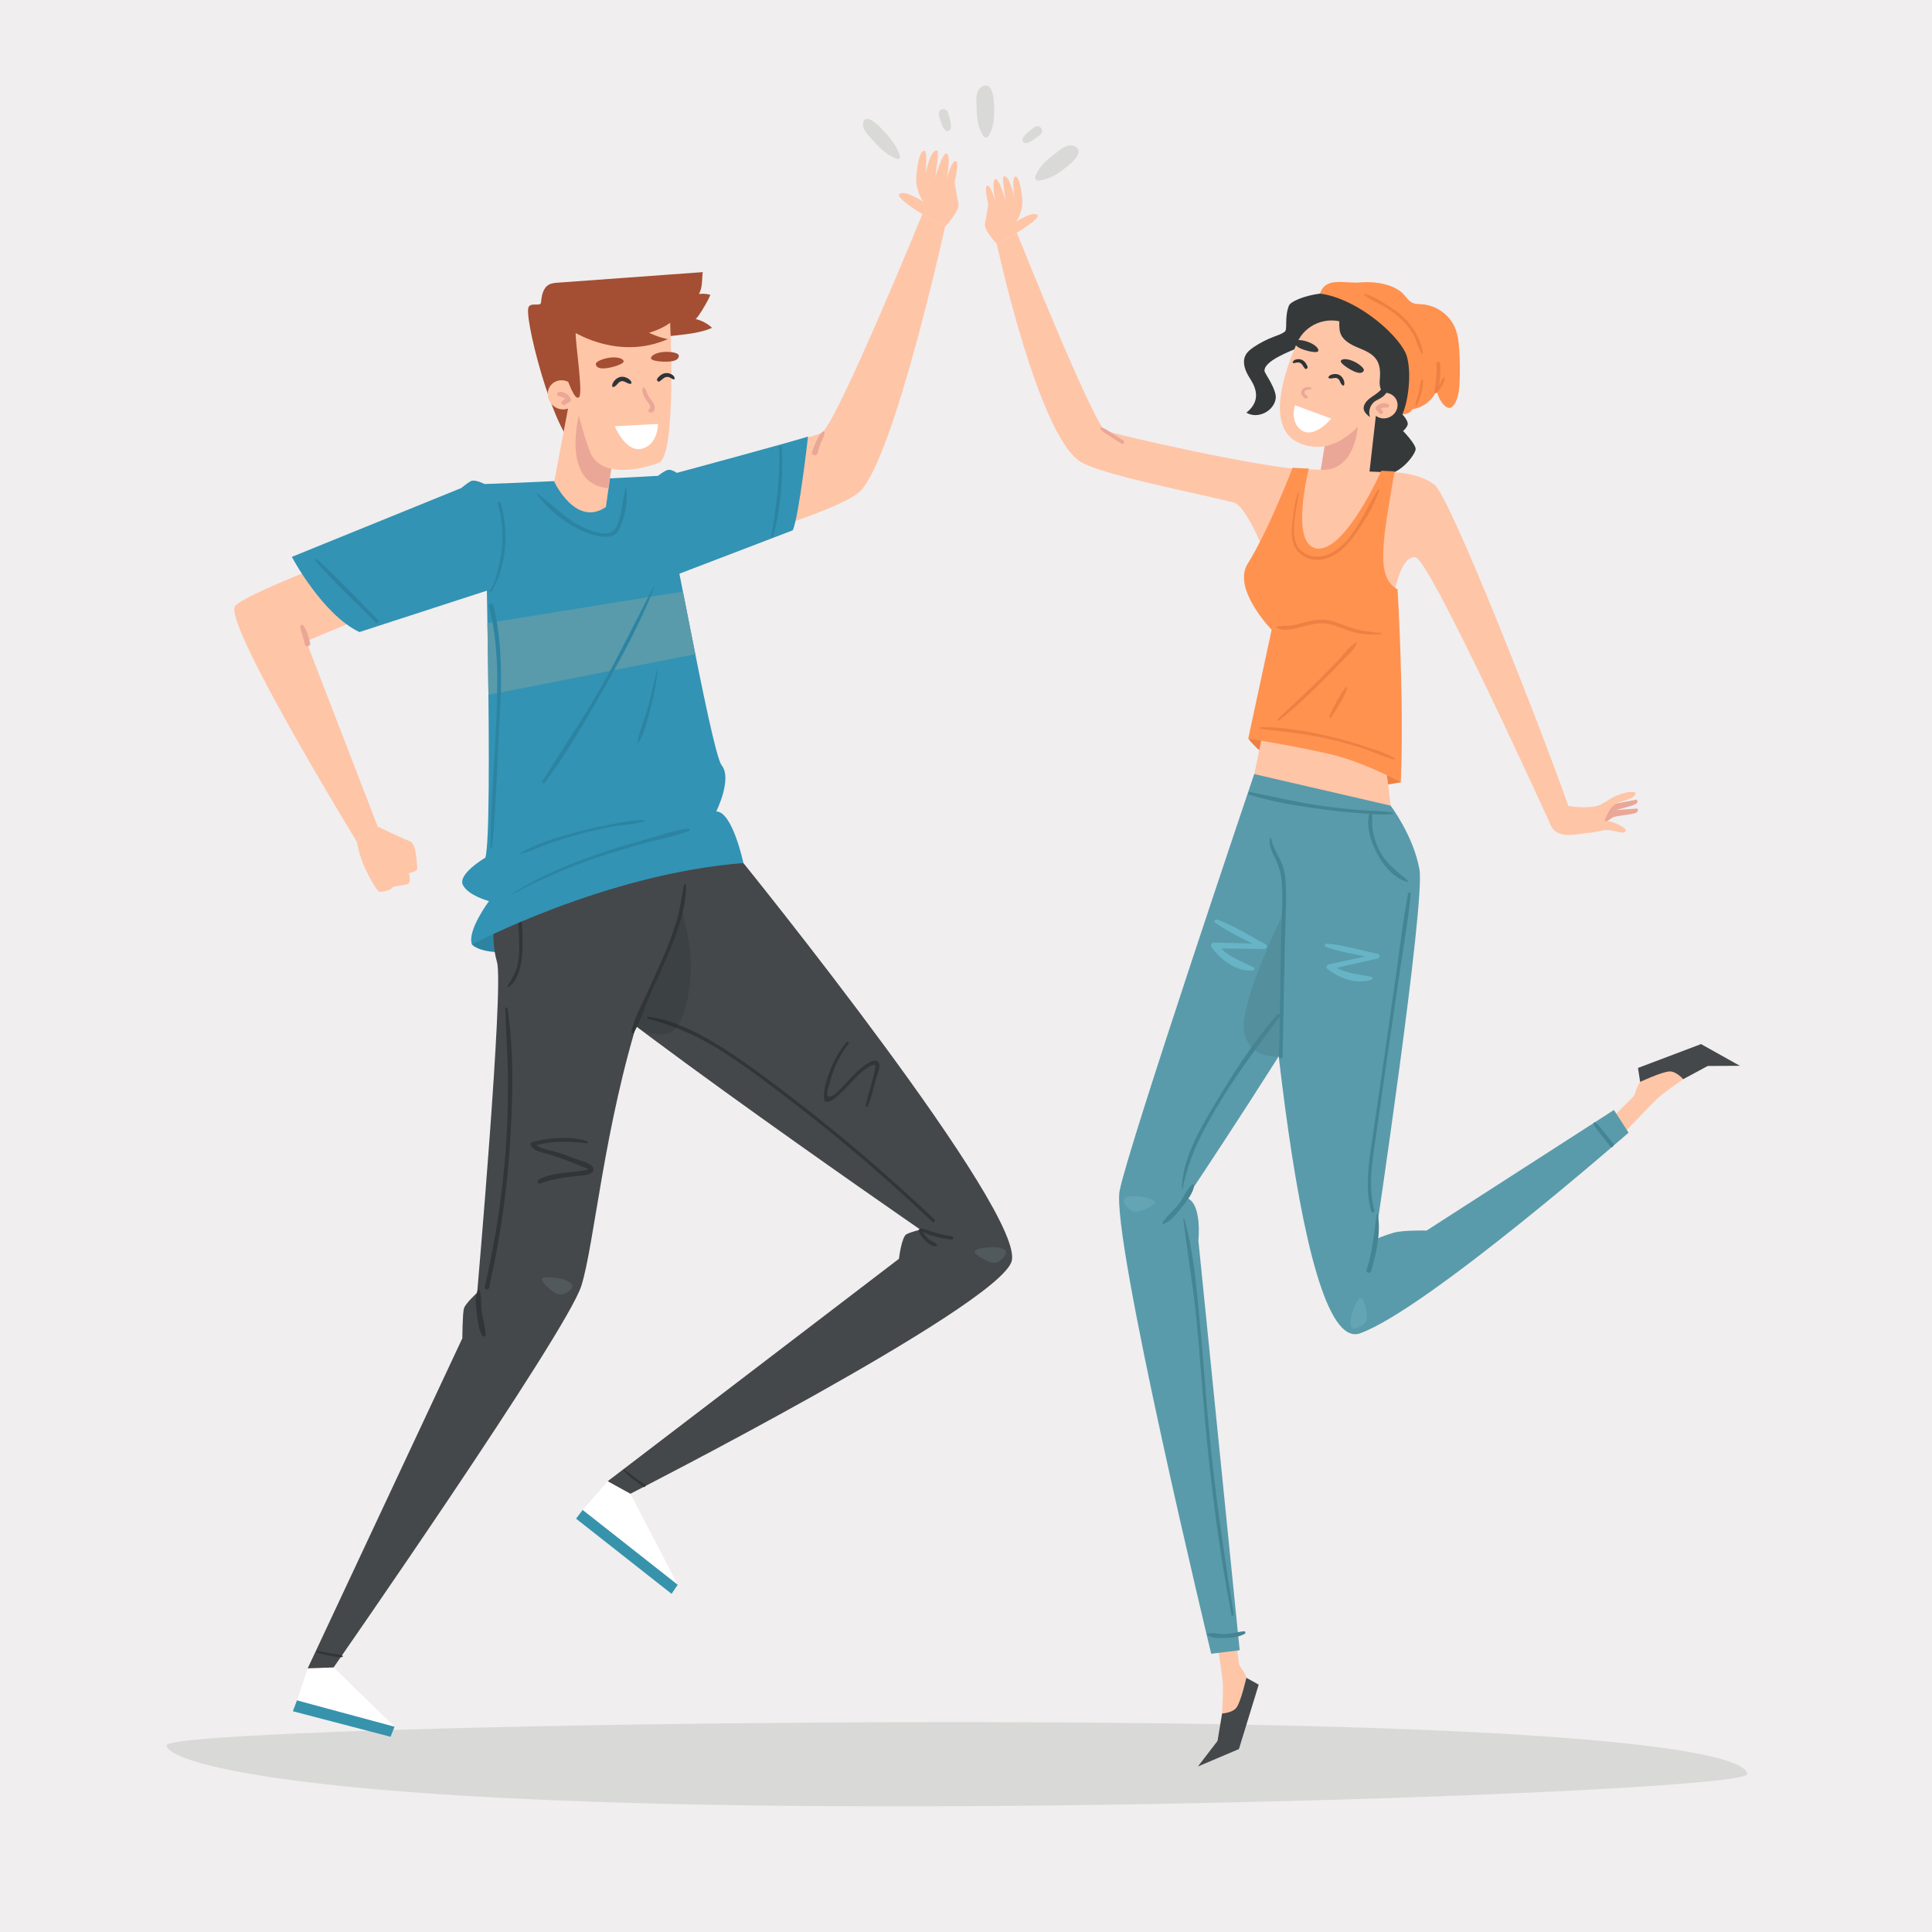 <?xml version="1.0" encoding="utf-8"?>
<!-- Generator: Adobe Illustrator 27.5.0, SVG Export Plug-In . SVG Version: 6.00 Build 0)  -->
<svg version="1.1" xmlns="http://www.w3.org/2000/svg" xmlns:xlink="http://www.w3.org/1999/xlink" x="0px" y="0px"
	 viewBox="0 0 500 500" style="enable-background:new 0 0 500 500;" xml:space="preserve">
<g id="BACKGROUND">
	<rect style="fill:#F0EEEF;" width="500" height="500"/>
</g>
<g id="OBJECTS">
	<path style="fill:#D9D9D7;" d="M452.159,459.136c0-3.857-20.201-10.798-133.154-12.855c-112.953-2.057-275.886,1.549-275.886,5.407
		s27.302,13.32,140.256,15.377C296.328,469.121,452.159,462.993,452.159,459.136z"/>
	<g>
		<path style="fill:#2D84A2;" d="M122.146,244.444c0,0,4.169,5.242,25.013-1.272l-3.553-9.119
			C143.606,234.052,129.229,236.359,122.146,244.444z"/>
		<g>
			<g>
				<polygon style="fill:#FFFFFF;" points="150.791,390.774 175.391,410.142 163.161,386.572 157.294,383.337 				"/>
				<polygon style="fill:#FFB373;" points="185.881,361.635 157.294,383.337 163.161,386.572 190.546,367.466 				"/>
				<polygon style="fill:#3793AC;" points="150.791,390.774 175.391,410.142 173.798,412.477 149.083,393.03 				"/>
			</g>
			<g>
				<path style="fill:#44484B;" d="M232.649,325.775l-75.355,57.562l5.867,3.235c0,0,94.093-47.977,98.584-59.953
					c4.49-11.977-69.356-103.26-69.356-103.26l-44.727-16.152c0,0-10.064,28.405-10.366,34.823
					c-0.302,6.418,100.92,76.22,100.92,76.22s-2.278,0.491-3.589,1.147C233.315,320.051,232.649,325.775,232.649,325.775z"/>
			</g>
			<path style="fill:#313538;" d="M241.868,315.618c-11.396-10.825-23.327-21.076-35.772-30.678
				c-5.998-4.628-12.069-9.244-18.447-13.341c-5.969-3.834-12.695-7.502-19.819-8.473c-0.324-0.044-0.478,0.418-0.14,0.507
				c7.321,1.93,13.871,4.94,20.206,9.086c6.128,4.011,11.98,8.475,17.777,12.945c12.391,9.554,24.271,19.759,35.615,30.534
				C241.671,316.563,242.252,315.983,241.868,315.618z"/>
			<path style="opacity:0.1;fill:#CFF0FF;" d="M260.36,323.951c-0.67-2.038-8.074-1.017-8.137-0.125
				c-0.063,0.891,3.556,2.97,5.036,3.006C258.739,326.867,260.624,324.753,260.36,323.951z"/>
		</g>
		<g>
			<g>
				<polygon style="fill:#FFFFFF;" points="76.856,440.058 102.108,446.879 86.345,431.523 79.649,431.747 				"/>
				<polygon style="fill:#FFB373;" points="95.569,398.472 79.649,431.747 86.345,431.523 102.56,401.094 				"/>
				<polygon style="fill:#3793AC;" points="76.856,440.058 102.108,446.879 101.078,449.476 75.79,442.871 				"/>
			</g>
			<path style="fill:#44484B;" d="M192.389,223.358l-56.868-7.515c0,0-11.071,18.744-6.888,33.181
				c1.788,6.171-5.142,85.535-5.142,85.535s-3.051,2.753-3.424,4.064c-0.374,1.311-0.409,7.711-0.409,7.711l-40.009,85.413
				l6.696-0.224c0,0,60.248-86.572,64.11-98.766c3.37-10.641,5.811-41.243,15.457-71.367
				C165.913,261.391,178.562,246.643,192.389,223.358"/>
			<path style="fill:#313538;" d="M131.328,260.906c-0.046-0.307-0.573-0.23-0.565,0.073c0.158,6.051,0.662,12.082,0.71,18.139
				c0.047,5.917-0.138,11.836-0.55,17.74c-0.851,12.185-2.701,24.275-5.475,36.198c-0.156,0.669,0.929,0.954,1.083,0.283
				c2.723-11.875,4.532-23.941,5.365-36.069C132.717,285.302,133.105,272.813,131.328,260.906z"/>
			<path style="opacity:0.2;fill:#212426;" d="M164.602,265.51c0,0,3.375,2.965,8.172,1.926c4.797-1.038,6.864-14.806,5.741-22.09
				c-1.122-7.284-2.188-10.215-2.188-10.215s-2.217,7.39-4.619,13.679C169.307,255.1,165.49,262.337,164.602,265.51z"/>
		</g>
		<path style="fill:#313538;" d="M177.033,228.968c-0.615,3.241-1.061,6.445-2.01,9.618c-1.047,3.5-2.405,6.896-3.87,10.239
			c-1.343,3.063-2.773,6.087-4.145,9.137c-1.277,2.84-3.01,5.966-3.595,9.033c-0.07,0.369,0.432,0.631,0.635,0.268
			c1.719-3.081,2.772-6.663,4.229-9.893c1.427-3.165,2.895-6.312,4.246-9.51c2.452-5.805,5.121-12.413,4.999-18.825
			C177.517,228.764,177.087,228.683,177.033,228.968z"/>
		<path style="fill:#313538;" d="M246.392,319.969c-1.364-0.228-2.718-0.495-4.051-0.863c-1.32-0.365-2.615-0.957-3.961-1.178
			c-0.13-0.021-0.228,0.044-0.273,0.134c-0.217,0.004-0.426,0.182-0.348,0.447c0.307,1.053,1.034,1.979,1.848,2.697
			c0.648,0.572,1.741,1.503,2.649,1.307c0.186-0.04,0.312-0.307,0.191-0.469c-0.251-0.335-0.549-0.425-0.914-0.619
			c-0.457-0.243-0.888-0.527-1.282-0.863c-0.627-0.537-1.08-1.184-1.519-1.86c2.132,1.266,5.073,1.767,7.423,2.126
			C246.714,320.914,246.96,320.064,246.392,319.969z"/>
		<path style="fill:#313538;" d="M166.894,384.154c-1.905-1.108-3.508-2.598-5.316-3.835c-0.166-0.114-0.323,0.128-0.204,0.264
			c1.442,1.663,3.393,2.904,5.152,4.201C166.898,385.059,167.307,384.395,166.894,384.154z"/>
		<path style="fill:#313538;" d="M88.625,428.494c-0.926-0.428-2-0.408-3.001-0.583c-1.147-0.201-2.281-0.476-3.428-0.671
			c-0.287-0.049-0.402,0.342-0.121,0.44c1.17,0.409,2.392,0.66,3.61,0.883c0.934,0.17,1.955,0.462,2.896,0.272
			C88.731,428.803,88.769,428.56,88.625,428.494z"/>
		<path style="fill:#313538;" d="M134.669,233.436c-0.03-0.548-0.887-0.551-0.856,0c0.211,3.793,0.549,7.606,0.572,11.405
			c0.011,1.89-0.111,3.805-0.633,5.631c-0.518,1.813-1.491,3.116-2.378,4.731c-0.083,0.152,0.094,0.368,0.254,0.255
			c2.427-1.726,3.219-5.336,3.482-8.125C135.54,242.756,134.918,238.013,134.669,233.436z"/>
		<path style="fill:#313538;" d="M149.05,299.958c-1.575-0.62-3.168-1.195-4.775-1.728c-1.242-0.412-4.166-0.862-5.477-1.845
			c4.364-1.204,8.511-1.032,13.018-0.504c0.336,0.039,0.38-0.481,0.077-0.572c-4.565-1.378-9.662-0.883-14.216,0.28
			c-0.35,0.089-0.468,0.483-0.318,0.781c0.876,1.746,3.327,1.904,5.003,2.435c3.056,0.969,6.003,2.159,8.977,3.347
			c0.659,0.263,1.034,0.158,0.64,0.484c-0.37,0.306-1.296,0.303-1.789,0.39c-1.402,0.247-2.825,0.35-4.238,0.52
			c-2.251,0.27-4.574,0.596-6.549,1.775c-0.495,0.296-0.169,1.195,0.408,0.968c2.987-1.174,5.913-1.49,9.077-1.899
			c1.078-0.139,4.381-0.109,4.689-1.564C153.927,301.173,150.044,300.349,149.05,299.958z"/>
		<path style="fill:#313538;" d="M227.401,274.961c-1.047-1.661-4.492,1.369-5.384,2.177c-1.278,1.157-2.393,2.479-3.585,3.721
			c-0.734,0.766-3.465,3.866-4.241,2.732c-0.4-0.584,0.504-3.163,0.707-3.936c0.285-1.086,0.637-2.156,1.056-3.198
			c0.913-2.271,2.168-4.439,3.646-6.387c0.212-0.28-0.267-0.654-0.49-0.378c-1.79,2.21-3.244,4.562-4.253,7.236
			c-0.824,2.182-1.995,5.481-1.505,7.856c0.031,0.149,0.164,0.257,0.301,0.301c1.141,0.369,2.604-1.064,3.417-1.738
			c1.643-1.362,2.991-3.032,4.479-4.551c0.806-0.823,1.648-1.621,2.608-2.264c0.404-0.271,0.821-0.527,1.261-0.737
			c1.624-0.775,1.071,0.447,0.867,1.576c-0.536,2.957-1.657,5.798-2.225,8.754c-0.071,0.367,0.422,0.497,0.555,0.153
			c0.839-2.173,1.393-4.441,1.977-6.694C226.855,278.566,228.059,276.006,227.401,274.961z"/>
		<path style="opacity:0.1;fill:#CFF0FF;" d="M148.16,332.844c-0.209-2.135-7.657-2.755-7.913-1.899
			c-0.256,0.856,2.822,3.675,4.258,4.033C145.941,335.336,148.242,333.685,148.16,332.844z"/>
		<path style="fill:#313538;" d="M124.593,338.837c-0.175-1.659,0.176-3.575-0.616-5.064c-0.039-0.074-0.14-0.063-0.182,0
			c-1.048,1.57-0.594,4.094-0.415,5.896c0.199,2.002,0.404,4.206,1.392,5.977c0.234,0.42,0.943,0.244,0.922-0.25
			C125.598,343.2,124.825,341.04,124.593,338.837z"/>
		<path style="fill:#FFC5A7;" d="M102.94,138.948c0,0-38.556,13.92-42.053,17.854c-3.497,3.934,31.47,61.046,31.47,61.046
			l5.392-3.931L79.244,165.98c0,0,24.477-10.49,32.781-13.112L102.94,138.948z"/>
		<path style="fill:#EAA797;" d="M80.26,166.397c-0.362-1.507-0.785-3.208-1.712-4.479c-0.112-0.153-0.322-0.292-0.523-0.213
			c-0.026,0.01-0.052,0.02-0.078,0.031c-0.011,0.005-0.022,0.01-0.033,0.015c-0.196,0.091-0.248,0.334-0.213,0.523
			c0.278,1.522,0.88,2.977,1.181,4.502C79.058,167.673,80.476,167.299,80.26,166.397z"/>
		<path style="fill:#FFC5A7;" d="M238.718,55.413c0,0-7.531-4.485-5.849-5.326c1.683-0.841,6.236,2.241,6.236,2.241
			c-0.138,0.178-1.845-2.578-1.975-5.355c-0.103-2.2,0.713-7.967,1.975-7.967c1.262,0,0.281,6.498,0.281,6.498
			s1.449-7.346,3.225-6.498c0.475,0.227-0.617,7.088-0.617,7.088s1.926-6.902,3.048-6.34c1.122,0.561-0.047,6.685-0.047,6.685
			s1.169-4.768,2.291-4.768c1.122,0-0.234,5.423-0.234,5.423s0.449,3.198,0.978,5.59c0.421,1.902-3.456,5.989-3.456,5.989
			L238.718,55.413z"/>
		<path style="fill:#FFC5A7;" d="M244.575,58.67c0,0-12.912,58.747-21.774,68.265c-5.9,6.338-53.035,18.794-53.035,18.794
			s-6.406-9.53,2.608-22.139c0,0,36.589-9.952,40.195-11.523c3.606-1.571,26.15-56.655,26.15-56.655L244.575,58.67z"/>
		<path style="fill:#EAA797;" d="M212.955,111.695c-0.795,0.544-1.196,1.438-1.603,2.287c-0.461,0.962-0.859,1.956-1.217,2.96
			c-0.316,0.884,1.17,1.312,1.416,0.39c0.261-0.976,0.573-1.928,0.955-2.864c0.34-0.831,0.82-1.618,0.878-2.528
			C213.397,111.732,213.129,111.576,212.955,111.695z"/>
		<path style="fill:#3293B4;" d="M125.4,125.265c0,0,2.325,89.658,0.217,96.687c0,0-7.23,4.249-5.824,7.06
			c1.406,2.811,6.761,4.186,6.761,4.186s-5.77,7.732-4.408,11.246c0,0,34.397-18.275,70.243-21.086c0,0-2.811-13.354-7.029-13.354
			c0,0,4.217-8.434,1.406-11.949c-2.811-3.514-14.367-70.691-16.475-74.908C170.291,123.146,143.436,124.65,125.4,125.265z"/>
		<polygon style="fill:#599BAB;" points="126.152,161.262 176.734,153.083 179.941,169.299 126.405,179.827 		"/>
		<path style="fill:#A44E33;" d="M152.506,87.269c7.909,0.733,16.772,0.274,24.652-0.723c2.431-0.307,4.885-0.706,7.123-1.706
			c-1.227-1.138-2.76-1.944-4.393-2.309c0.25,0.545,3.242-4.39,3.955-6.226c-0.959-0.279-1.977-0.356-2.967-0.223
			c0.987-1.659,0.747-3.739,0.997-5.653c-12.493,0.908-24.985,1.816-37.478,2.724c-0.822,0.06-1.675,0.129-2.388,0.542
			c-1.5,0.868-1.824,2.855-1.988,4.581c-0.12,1.255-3.033-0.34-3.324,1.576c-0.707,4.642,8.062,37.042,13.305,35.667
			C154.691,114.288,153.718,96.432,152.506,87.269z"/>
		<g>
			<g>
				<path style="fill:#FFC5A7;" d="M160.201,107.077l-3.394,24.136c-7.823,5.349-13.371-6.563-13.371-6.563l4.789-25.392
					L160.201,107.077z"/>
				<path style="fill:#EAA797;" d="M149.794,107.546c0,0-4.643,17.882,7.698,18.798l1.75-12.968L149.794,107.546z"/>
				<g>
					<g>
						<g>
							<path style="fill:#FFC5A7;" d="M149.299,102.012c0.213,2.079-1.3,3.843-3.38,3.938c-2.079,0.096-3.938-1.513-4.151-3.592
								c-0.213-2.079,1.3-3.843,3.38-3.938C147.227,98.325,149.086,99.933,149.299,102.012z"/>
						</g>
					</g>
				</g>
				<path style="fill:#FFC5A7;" d="M173.364,81.986c0,0,1.914,35.99-2.898,37.787c-5.677,2.12-15.308,3.7-17.815-2.945
					c-4.605-12.203-7.501-32.897-7.501-32.897L173.364,81.986z"/>
				<path style="fill:#A44E33;" d="M168.481,92.748c0.073,0.721,3.142,0.991,4.925,0.805c1.782-0.186,2.337-0.834,2.264-1.556
					c-0.073-0.721-2.311-1.078-4.093-0.892C169.794,91.291,168.408,92.027,168.481,92.748z"/>
				<path style="fill:#A44E33;" d="M161.392,93.504c0.073,0.721-2.878,1.619-4.661,1.805c-1.783,0.186-2.456-0.335-2.529-1.056
					c-0.073-0.721,2.047-1.533,3.83-1.719C159.815,92.349,161.319,92.783,161.392,93.504z"/>
				<path style="fill:#FFFFFF;" d="M170.291,109.72l-11.19,0.592c0,0,2.832,6.909,7.041,5.815
					C170.351,115.032,170.291,109.72,170.291,109.72z"/>
			</g>
		</g>
		<path style="fill:#A44E33;" d="M149.689,102.889c1.454-0.032-0.814-13.932-0.706-16.741c2.437,1.591,13.922,1.446,18.402,0.161
			c6.861-1.967,8.852-5.197,9.152-7.224c-29.595-2.526-33.999,2.511-33.661,5.065C143.184,86.467,147.737,103.914,149.689,102.889z"
			/>
		<path style="fill:#A44E33;" d="M148.984,86.148c0,0,11.389,7.125,23.869,1.597c0,0-4.286-0.51-9.409-4.4L148.984,86.148z"/>
		<path style="fill:#2F3336;" d="M162.347,97.848c-0.728-0.38-1.549-0.47-2.306-0.126c-0.644,0.293-1.244,0.899-1.501,1.564
			c-0.051,0.131-0.258,0.841,0.05,0.863c0.85,0.061,1.277-1.192,2.049-1.448c1.036-0.343,1.791,0.858,2.691,0.591
			c0.038-0.011,0.074-0.048,0.081-0.088C163.506,98.6,162.834,98.102,162.347,97.848z"/>
		<path style="fill:#2F3336;" d="M172.874,96.573c-1.159-0.161-2.059,0.491-2.746,1.368c-0.325,0.415,0.14,1.055,0.622,0.733
			c0.62-0.413,1.122-1.112,1.928-1.127c0.709-0.013,1.071,0.5,1.683,0.653c0.092,0.023,0.217-0.043,0.228-0.144
			C174.68,97.211,173.581,96.671,172.874,96.573z"/>
		<path style="fill:#EAA797;" d="M169.163,104.429c-0.504-0.839-1.154-1.443-1.558-2.364c-0.293-0.668-0.423-1.458-1.105-1.821
			c-0.031-0.017-0.071-0.003-0.088,0.027c-0.47,0.875,0.151,2.038,0.55,2.845c0.348,0.704,1.918,2.092,1.064,2.75
			c-0.395,0.304-0.213,0.902,0.293,0.914C169.608,106.81,169.665,105.264,169.163,104.429z"/>
		<path style="fill:#EAA797;" d="M147.666,103.124c-0.339-0.671-0.906-1.204-1.604-1.491c-0.581-0.239-1.477-0.469-1.863,0.179
			c-0.073,0.122-0.068,0.318,0.02,0.432c0.321,0.417,0.801,0.336,1.254,0.513c0.293,0.114,0.538,0.296,0.745,0.516
			c-0.277,0.172-0.544,0.356-0.784,0.581c-0.512,0.481,0.201,1.201,0.756,0.892c0.436-0.243,0.841-0.525,1.289-0.75
			C147.806,103.831,147.805,103.399,147.666,103.124z"/>
		<path style="fill:#2D84A2;" d="M162.053,126.362c-0.017-0.093-0.159-0.086-0.181,0c-0.743,2.884-0.823,5.851-1.804,8.709
			c-0.758,2.209-1.976,3.225-4.272,2.907c-1.45-0.201-2.854-0.636-4.203-1.197c-5.016-2.086-8.355-6.083-12.667-9.152
			c-0.06-0.043-0.144,0.042-0.102,0.102c3.533,5.016,9.818,9.68,15.863,10.963c2.419,0.514,4.662,0.435,5.749-2.075
			C161.679,133.749,162.635,129.48,162.053,126.362z"/>
		<path style="fill:#3293B4;" d="M170.291,123.146c0,0,1.652-1.33,2.562-1.539c0.91-0.209,2.331,0.77,2.331,0.77
			s29.882-8.072,33.928-9.395c0,0-2.282,20.327-3.934,24.26l-33.71,12.894C171.468,150.136,161.956,134.62,170.291,123.146z"/>
		<path style="fill:#3293B4;" d="M125.4,125.265c0,0-2.557-1.354-3.65-0.698c-1.093,0.656-2.356,1.728-2.356,1.728l-43.865,17.824
			c0,0,7.867,14.868,17.483,19.458l34.311-11.146C127.323,152.43,135.278,141.37,125.4,125.265z"/>
		<path style="fill:#2D84A2;" d="M178.234,214.438c-3.898,0.405-7.909,1.902-11.677,2.962c-4.077,1.147-8.143,2.355-12.143,3.753
			c-7.738,2.703-15.377,5.865-22.228,10.417c-0.035,0.023-0.002,0.074,0.035,0.055c7.302-3.95,14.885-7.278,22.777-9.862
			c3.791-1.241,7.609-2.389,11.453-3.456c3.883-1.078,8.178-1.725,11.879-3.311C178.602,214.878,178.579,214.402,178.234,214.438z"
			/>
		<path style="fill:#2D84A2;" d="M166.645,212.29c-2.538-0.191-5.254,0.465-7.755,0.907c-2.921,0.516-5.819,1.156-8.685,1.919
			c-5.167,1.376-11.059,2.896-15.615,5.776c-0.088,0.056-0.023,0.19,0.076,0.163c2.717-0.752,5.305-2.013,7.969-2.94
			c2.557-0.89,5.149-1.684,7.765-2.38c2.617-0.696,5.261-1.29,7.924-1.78c2.741-0.504,5.702-0.574,8.375-1.35
			C166.887,212.551,166.816,212.302,166.645,212.29z"/>
		<path style="fill:#2D84A2;" d="M169.032,152.102c-4.517,8.511-8.647,17.204-13.405,25.592
			c-4.766,8.402-10.201,16.322-15.28,24.521c-0.212,0.342,0.332,0.742,0.58,0.415c5.711-7.562,10.548-15.989,15.222-24.218
			c4.805-8.459,9.535-17.131,13.089-26.199C169.29,152.076,169.104,151.965,169.032,152.102z"/>
		<path style="fill:#2D84A2;" d="M170.094,173.187c-0.824,3.175-1.442,6.396-2.317,9.561c-0.862,3.118-2.27,6.232-2.835,9.409
			c-0.03,0.167,0.187,0.251,0.276,0.105c1.678-2.746,2.451-6.261,3.24-9.352c0.808-3.167,1.519-6.446,1.719-9.714
			C170.18,173.147,170.106,173.143,170.094,173.187z"/>
		<path style="fill:#2D84A2;" d="M129.614,130.177c-0.13-0.478-0.872-0.275-0.743,0.205c1.004,3.718,1.374,7.557,1.032,11.396
			c-0.175,1.957-0.538,3.887-1.067,5.778c-0.382,1.367-0.996,4.868-2.506,5.422c-0.037,0.014-0.032,0.068,0.009,0.07
			c0.266,0.012,0.532,0.023,0.798,0.035c0.067,0.003,0.135-0.039,0.168-0.097C131.175,146.186,131.632,137.621,129.614,130.177z"/>
		<path style="fill:#2D84A2;" d="M97.86,160.476c-5.209-5.24-10.246-10.79-15.77-15.699c-0.297-0.264-0.695,0.136-0.435,0.435
			c4.859,5.569,10.362,10.657,15.555,15.914C97.627,161.547,98.278,160.896,97.86,160.476z"/>
		<path style="fill:#2D84A2;" d="M202.358,115.718c-0.015-0.44-0.702-0.442-0.686,0c0.271,7.857-0.789,15.369-2.049,23.095
			c-0.043,0.262,0.328,0.378,0.406,0.112C202.198,131.516,202.622,123.389,202.358,115.718z"/>
		<path style="fill:#FFC5A7;" d="M97.748,213.915c0,0,6.658,3.228,8.37,3.828c1.712,0.601,1.783,6.236,1.854,7.021
			c0.071,0.785-2.14,1.213-2.14,1.213s0.499,1.854,0,2.568s-4.066,0.571-4.351,1.213c-0.285,0.642-2.354,1.022-3.21,1.046
			c-0.856,0.024-3.771-5.87-4.427-7.566c-1.036-2.677-1.488-5.39-1.488-5.39L97.748,213.915z"/>
	</g>
	<g>
		<path style="fill:#EE8043;" d="M323.048,191.135c0,0,11.914,16.731,39.491,11.327C362.54,202.462,348.496,183.986,323.048,191.135
			z"/>
		<path style="fill:#35393A;" d="M362.927,107.245c0,0,1.768,1.775,1.329,2.803c-0.438,1.027-1.156,1.47-1.156,1.47
			s3.34,3.439,3.269,4.746c-0.071,1.307-4.449,7.68-10.118,6.678c-5.669-1.002-8.29-6.615-8.382-12.049
			C347.777,105.46,356.232,100.959,362.927,107.245z"/>
		<path style="fill:#35393A;" d="M341.636,75.981c-4.372,0.571-7.676,2.126-8.059,3.1c-1.224,3.106-0.281,6.144-1.09,6.761
			c-0.809,0.617-1.804,0.926-2.757,1.283c-1.807,0.675-3.537,1.557-5.146,2.623c-0.911,0.604-1.817,1.306-2.288,2.293
			c-0.854,1.791-0.034,3.924,1.016,5.608c1.05,1.684,3.725,5.584-0.74,9.151c2.876,1.751,7.116-0.347,7.585-3.682
			c0.315-2.243-2.845-6.537-2.901-7.041c-0.285-2.584,6.338-5.107,9.525-6.383c3.187-1.276,5.567-3.554,8.96-4.075
			c1.456-0.223,2.949-0.435,4.391-0.133c2.526,0.53,4.602,2.763,4.945,5.321c-0.208-0.073,0.425-0.067,0.645-0.065
			c0.869,0.006,1.741-0.497,2.57-0.236c0.671,0.211,1.109,0.89,1.233,1.582c0.125,0.692-0.008,1.401-0.152,2.09
			c-0.877,4.192-2.174,8.295-3.866,12.229c-0.054,0.126-0.145,0.274-0.282,0.258c-0.136-0.017-0.058-0.298,0.035-0.198
			c1.922,2.064,5.351,2.387,7.669,0.78c2.318-1.606,3.567-4.348,4.369-7.052c0.519-1.751,0.898-3.555,0.937-5.381
			c0.13-6.194-3.834-12.02-9.163-15.179C353.741,76.474,347.779,75.178,341.636,75.981z"/>
		<g>
			<g>
				<path style="fill:#FFC5A7;" d="M344.448,105.28l-3.462,21.499c5.269,6.628,13.145-2.083,13.145-2.083l2.601-22.937
					L344.448,105.28z"/>
				<path style="fill:#EAA797;" d="M351.412,110.443c0,0-0.691,11.691-9.588,11.136l1.783-10.669L351.412,110.443z"/>
				<g>
					<g>
						<g>
							<path style="fill:#FFC5A7;" d="M355.089,103.828c-0.73,1.719,0.097,3.623,1.848,4.252c1.75,0.629,3.761-0.254,4.49-1.973
								c0.73-1.719-0.097-3.623-1.848-4.252C357.829,101.226,355.819,102.109,355.089,103.828z"/>
						</g>
					</g>
				</g>
				<path style="fill:#FFC5A7;" d="M348.119,83.593c-4.87-1.878-10.383,0.386-12.464,5.172c-3.929,9.035-7.996,22.598,1.009,26.064
					c16.232,6.248,26.731-25.343,26.731-25.343L348.119,83.593z"/>
				<path style="fill:#EAA797;" d="M339.262,100.28c-0.901-0.27-2.23-0.022-2.497,1.035c-0.188,0.744,0.723,2.101,1.58,1.728
					c0.078-0.034,0.125-0.118,0.114-0.202c-0.064-0.535-0.764-0.671-0.856-1.191c-0.146-0.826,1.102-0.768,1.595-0.876
					C339.421,100.725,339.531,100.36,339.262,100.28z"/>
				<path style="fill:#35393A;" d="M346.734,80.808c-0.115,1.131-0.158,2.268-0.129,3.404c0.017,0.658,0.059,1.323,0.267,1.948
					c0.628,1.887,2.577,2.964,4.41,3.736c1.833,0.772,3.841,1.517,4.943,3.172c0.842,1.264,1.004,2.866,0.916,4.383
					c-0.047,0.802-0.156,1.612-0.031,2.406c0.125,0.794,0.533,1.596,1.254,1.952c2.657-1.487,4.294-4.252,5.332-7.114
					c0.744-2.051,1.319-4.289,0.757-6.398c-0.508-1.905-1.89-3.461-3.424-4.699c-1.236-0.998-2.606-1.843-4.095-2.395
					C353.603,79.968,350.27,80.478,346.734,80.808z"/>
				<path style="fill:#35393A;" d="M341.154,90.866c-0.252,0.596-2.944,0.019-4.417-0.61c-1.473-0.628-1.775-1.328-1.523-1.924
					c0.252-0.596,2.257-0.312,3.729,0.317C340.417,89.276,341.407,90.269,341.154,90.866z"/>
				<path style="fill:#35393A;" d="M347.007,93.379c-0.252,0.596,2.03,2.141,3.503,2.769c1.473,0.628,2.184,0.361,2.437-0.235
					c0.252-0.596-1.344-1.848-2.816-2.476C348.657,92.809,347.259,92.783,347.007,93.379z"/>
				<path style="fill:#FFFFFF;" d="M335.138,104.878l9.397,3.453c0,0-4.238,5.152-7.543,3.109
					C333.687,109.397,335.138,104.878,335.138,104.878z"/>
			</g>
		</g>
		<path style="fill:#2F3336;" d="M345.047,96.836c0.721-0.132,1.447,0.007,2.002,0.5c0.473,0.42,0.825,1.095,0.87,1.73
			c0.009,0.125-0.002,0.786-0.27,0.724c-0.742-0.172-0.776-1.354-1.368-1.776c-0.794-0.566-1.755,0.261-2.453-0.205
			c-0.03-0.02-0.051-0.061-0.046-0.097C343.859,97.172,344.565,96.924,345.047,96.836z"/>
		<path style="fill:#2F3336;" d="M336.396,92.974c1.032,0.168,1.628,0.961,1.983,1.892c0.168,0.44-0.397,0.864-0.724,0.462
			c-0.421-0.516-0.665-1.245-1.349-1.47c-0.602-0.198-1.046,0.145-1.608,0.114c-0.084-0.005-0.174-0.094-0.157-0.183
			C334.686,93.043,335.767,92.871,336.396,92.974z"/>
		<path style="fill:#EAA797;" d="M356.19,105.207c0.466-0.484,1.091-0.789,1.762-0.85c0.559-0.051,1.385-0.011,1.544,0.644
			c0.03,0.123-0.026,0.289-0.131,0.363c-0.384,0.271-0.772,0.076-1.206,0.107c-0.28,0.02-0.537,0.111-0.772,0.244
			c0.191,0.219,0.371,0.448,0.516,0.703c0.31,0.546-0.488,0.972-0.881,0.562c-0.308-0.322-0.58-0.67-0.903-0.98
			C355.884,105.775,355.999,105.406,356.19,105.207z"/>
		<path style="fill:#FF924F;" d="M371.788,101.126c0.743,2.977,2.918,5.591,4.265,3.924c1.347-1.667,1.588-3.947,1.685-6.088
			c0.125-2.76,0.101-5.526-0.072-8.283c-0.125-1.999-0.337-4.03-1.121-5.873c-1.431-3.365-4.84-5.798-8.488-6.057
			c-0.843-0.06-1.724-0.02-2.493-0.371c-0.922-0.422-1.508-1.322-2.181-2.08c-2.527-2.846-7.71-3.542-11.501-3.206
			c-3.791,0.336-8.869-1.574-10.247,2.89c10.292,1.413,21.193,11.587,22.488,16.336c1.209,4.43,0.358,11.478-1.197,14.929
			c0,0,1.88,0.066,2.616-1.368C365.543,105.877,369.764,105.533,371.788,101.126z"/>
		<path style="fill:#35393A;" d="M358.706,101.775c-0.429,0.633-1.067,1.099-1.743,1.456c-0.353,0.186-0.72,0.348-1.053,0.568
			c-1.313,0.869-1.898,2.693-1.335,4.163c-0.78-0.594-1.633-1.321-1.665-2.301c-0.011-0.328,0.076-0.654,0.212-0.953
			c0.53-1.168,1.715-1.867,2.774-2.591c1.059-0.724,2.136-1.695,2.225-2.975c0.017-0.245,1.007,0.627,1.066,0.924
			C359.299,100.628,359.013,101.322,358.706,101.775z"/>
		<path style="fill:#EE8043;" d="M368.269,91.382c-0.589-3.571-2.468-6.877-5.094-9.335c-1.271-1.19-2.693-2.207-4.176-3.115
			c-1.733-1.061-3.689-2.344-5.682-2.813c-0.202-0.048-0.296,0.191-0.146,0.316c1.487,1.24,3.445,1.946,5.103,2.949
			c1.627,0.984,3.186,2.086,4.556,3.411c1.264,1.223,2.363,2.612,3.15,4.191c0.746,1.496,1.029,3.18,2.011,4.545
			C368.094,91.673,368.293,91.525,368.269,91.382z"/>
		<path style="fill:#EE8043;" d="M368.255,98.344c-0.011-0.21-0.301-0.275-0.374-0.062c-0.365,1.067-0.482,2.237-0.742,3.336
			c-0.263,1.112-0.658,2.197-0.892,3.313c-0.039,0.185,0.224,0.347,0.327,0.151C367.552,103.231,368.364,100.453,368.255,98.344z"/>
		<path style="fill:#EE8043;" d="M373.782,97.722c-0.025-0.09-0.135-0.129-0.207-0.064c-0.493,0.451-0.619,1.157-0.912,1.74
			c-0.09,0.179-0.196,0.349-0.295,0.523c0.412-1.872,0.465-3.859,0.364-5.736c-0.034-0.626-1.022-0.656-0.978-0.03
			c0.175,2.492-0.177,4.801-0.547,7.256c-0.049,0.324,0.32,0.431,0.551,0.296c0.035-0.01,0.07-0.027,0.1-0.059
			c0.58-0.609,1.073-1.263,1.45-2.017C373.603,99.042,373.965,98.387,373.782,97.722z"/>
		<path style="fill:#FFC5A7;" d="M358.809,122.221c0,0,7.435-0.476,12.393,3.182c4.13,3.046,28.626,65.732,34.667,83.148
			l-4.382,5.307c0,0-31.331-68.891-35.116-69.608c-3.831-0.726-5.537,9.223-5.537,9.223S342.794,150.867,358.809,122.221z"/>
		<g>
			<path style="fill:#FFC5A7;" d="M316.277,443.445c0,0,0.378-6.066,0.141-8.494c-0.237-2.428-2.191-14.864-2.191-14.864
				l4.991-0.701c0,0,1.299,10.175,1.411,11.123c0.112,0.948,1.37,1.769,1.926,3.697
				C322.554,434.207,321.584,446.195,316.277,443.445z"/>
			<path style="fill:#44484B;" d="M316.277,443.445c0,0,2.746-0.144,3.753-1.565c1.178-1.663,2.524-7.673,2.524-7.673l3.198,1.777
				l-5.123,16.674l-10.606,4.501l5.07-6.607L316.277,443.445z"/>
		</g>
		<g>
			<path style="fill:#FFC5A7;" d="M435.615,279.294c0,0-5.024,3.42-6.797,5.095c-1.773,1.676-10.401,10.842-10.401,10.842
				l-3.613-3.514c0,0,7.243-7.264,7.923-7.933c0.68-0.669,0.557-2.167,1.741-3.788C424.468,279.997,434.534,273.415,435.615,279.294
				z"/>
			<path style="fill:#44484B;" d="M435.615,279.294c0,0-1.797-2.081-3.537-2.006c-2.036,0.089-7.609,2.709-7.609,2.709l-0.556-3.616
				l16.314-6.172l10.057,5.621l-8.328,0.044L435.615,279.294z"/>
		</g>
		<path style="fill:#FFC5A7;" d="M263.16,60.237c0,0,6.676-3.976,5.185-4.722s-5.528,1.987-5.528,1.987
			c0.122,0.158,1.636-2.286,1.751-4.747c0.091-1.951-0.632-7.063-1.751-7.063c-1.119,0-0.249,5.76-0.249,5.76
			s-1.285-6.512-2.859-5.76c-0.421,0.201,0.547,6.284,0.547,6.284s-1.707-6.118-2.702-5.621c-0.995,0.497,0.041,5.926,0.041,5.926
			s-1.036-4.227-2.031-4.227s0.207,4.807,0.207,4.807s-0.398,2.835-0.867,4.955c-0.373,1.686,3.063,5.309,3.063,5.309L263.16,60.237
			z"/>
		<path style="fill:#FFC5A7;" d="M319.355,130.079c-8.656-2.284-34.596-7.186-39.889-10.691
			c-10.903-7.22-21.497-56.263-21.497-56.263l5.192-2.888c0,0,19.783,49.55,22.879,51.155c2.043,1.059,40.863,9.689,50.587,10.013
			c2.048,0.068,0,0,0,0s-1.492,17.961-8.126,24.534C328.499,145.938,322.902,131.015,319.355,130.079z"/>
		<path style="fill:#EAA797;" d="M290.714,113.986c-0.969-0.656-1.973-1.262-2.962-1.886c-0.859-0.542-1.755-1.271-2.775-1.436
			c-0.152-0.025-0.325,0.131-0.221,0.287c0.551,0.821,1.519,1.317,2.334,1.846c1.043,0.676,2.074,1.376,3.138,2.019
			C290.764,115.138,291.221,114.329,290.714,113.986z"/>
		<path style="fill:#FFC5A7;" d="M330.422,169.398c0,0-4.174,24.062-5.833,30.931c0,0,23.947,8.993,35.305,8.168
			c0,0-2.828-23.801-4.499-37.303L330.422,169.398z"/>
		<path style="fill:#FFC5A7;" d="M336.625,121.404c0,0,15.456,0.506,22.183,0.817c0,0-9.746,29.82-21.452,27.003
			C328.499,147.093,336.625,121.404,336.625,121.404z"/>
		<path style="fill:#FF924F;" d="M362.54,202.462c0,0-9.641-5.324-18.527-7.343c-10.053-2.284-20.965-3.984-20.965-3.984
			l6.05-28.142c0,0-10.249-10.581-6.22-17.055c5.656-9.088,11.628-24.873,11.628-24.873l4.217,0.202c0,0-5.1,20.062,2.224,20.705
			c7.325,0.643,16.545-20.137,16.545-20.137l3.426,0.164c-3.171,18.36-4.932,27.413,0.773,30.526
			C361.693,152.525,363.395,180.037,362.54,202.462z"/>
		<path style="fill:#599BAB;" d="M359.895,208.497c0,0,5.927,7.837,7.459,16.534c1.531,8.697-11.466,95.708-11.466,95.708
			s2.764-1.156,4.858-1.732c2.525-0.694,8.448-0.537,8.448-0.537l48.488-31.208l3.79,5.869c0,0-52.281,45.769-69.488,51.928
			c-17.207,6.159-25.261-112.751-27.393-144.729L359.895,208.497z"/>
		<path style="fill:#599BAB;" d="M324.589,200.33c0,0-32.451,95.933-34.82,107.777c-2.369,11.844,23.687,119.883,23.687,119.883
			l7.373-0.905L310.14,321.04c0,0,1.032-9.618-3.037-11.039c0,0,29.093-43.538,41.435-65.646
			C362.54,219.274,324.589,200.33,324.589,200.33z"/>
		<path style="opacity:0.1;fill:#212426;" d="M331.751,237.132c0,0-10.776,22.044-9.811,29.506c0.965,7.461,9.046,6.859,9.046,6.859
			L331.751,237.132z"/>
		<path style="fill:#458493;" d="M332.724,228.421c-0.103-1.795-0.389-3.586-1.106-5.246c-0.921-2.132-2.295-3.965-2.654-6.313
			c-0.021-0.137-0.245-0.131-0.271,0c-0.281,1.42,0.059,2.616,0.665,3.907c1.148,2.446,2.139,4.508,2.352,7.254
			c0.385,4.951-0.071,10.059-0.164,15.021c-0.122,6.523-0.241,13.046-0.36,19.569c-0.151-0.177-0.436-0.26-0.618-0.053
			c-5.885,6.702-10.901,14.391-15.475,22.026c-4.081,6.81-9.024,14.739-9.241,22.918c-0.004,0.136,0.215,0.171,0.241,0.033
			c1.648-8.586,5.635-15.839,10.169-23.223c4.547-7.405,9.763-14.219,14.914-21.195c-0.063,3.46-0.125,6.919-0.191,10.378
			c-0.012,0.614,0.943,0.614,0.954,0c0.193-10.151,0.402-20.301,0.596-30.452C332.629,238.198,333.002,233.262,332.724,228.421z"/>
		<path style="fill:#458493;" d="M364.305,227.864c-2.788-2.418-5.467-4.232-7.24-7.617c-0.863-1.648-1.481-3.446-1.803-5.279
			c-0.248-1.413-0.048-2.88-0.212-4.279c1.788,0.12,3.582,0.167,5.308-0.031c0.199-0.023,0.291-0.346,0.052-0.386
			c-2.857-0.483-5.846-0.396-8.736-0.639c-3.285-0.276-6.562-0.642-9.825-1.109c-6.196-0.887-12.225-2.324-18.348-3.569
			c-0.458-0.093-0.646,0.563-0.194,0.704c6.046,1.874,12.478,2.925,18.742,3.76c2.91,0.388,5.831,0.701,8.758,0.926
			c1.169,0.09,2.37,0.206,3.577,0.298c-0.962,2.945,0.502,7.277,1.747,9.781c1.562,3.141,4.429,6.836,7.986,7.761
			C364.294,228.232,364.456,227.995,364.305,227.864z"/>
		<g>
			<path style="fill:#EAA797;" d="M414.576,212.681c0.521-1.045,0.97-2.33,1.705-3.333c0.288-0.393,0.595-0.79,1.012-1.043
				c0.401-0.243,0.872-0.335,1.332-0.422c1.644-0.313,3.289-0.625,4.933-0.938c0.266,0.21,0.243,0.722,0.002,0.96
				c-0.748,0.735-5.093,1.472-5.972,2.029C417.177,210.196,415.304,212.023,414.576,212.681z"/>
			<path style="fill:#EAA797;" d="M414.136,213.858c0.645-0.973,1.248-2.194,2.1-3.099c0.334-0.355,0.687-0.711,1.132-0.911
				c0.427-0.192,0.906-0.226,1.374-0.256c1.67-0.109,3.34-0.219,5.011-0.328c0.238,0.241,0.153,0.747-0.115,0.953
				c-0.832,0.638-5.234,0.838-6.175,1.284C417.022,211.709,414.939,213.293,414.136,213.858z"/>
			<path style="fill:#FFC5A7;" d="M401.487,213.858c1.895,3.67,7.699,1.714,9.59,1.685c1.535-0.023,3.007-0.66,4.541-0.716
				c1.221-0.044,2.42,0.282,3.604,0.581c0.556,0.141,1.16,0.085,1.523-0.359c0.485-0.594-3.326-2.777-5.615-2.559
				c1.188-2.394,1.769-4.332,4.442-5.048c2.691-0.721,3.661-1.353,3.739-2.254c-0.903-0.687-4.06,0.214-5.858,1.161
				c-1.798,0.947-1.415,0.949-3.219,1.883c-1.805,0.934-6.388,0.788-8.365,0.318C401.96,208.551,399.71,210.518,401.487,213.858z"/>
		</g>
		<path style="fill:#EE8043;" d="M357.42,163.816c-2.643-0.207-5.257-0.541-7.786-1.37c-2.163-0.709-4.248-1.742-6.532-2.013
			c-1.704-0.202-3.367,0.103-5.016,0.518c-1.083,0.272-2.154,0.607-3.249,0.832c-1.422,0.292-2.76,0.16-4.171,0.286
			c-0.217,0.02-0.348,0.326-0.12,0.445c1.506,0.783,3.293,0.433,4.897,0.08c2.711-0.597,5.329-1.66,8.157-1.15
			c2.267,0.408,4.352,1.493,6.563,2.101c2.371,0.652,4.814,0.862,7.257,0.553C357.597,164.075,357.604,163.831,357.42,163.816z"/>
		<path style="fill:#EE8043;" d="M360.921,196.23c-2.337-1.429-5.198-2.222-7.784-3.088c-3.024-1.012-6.089-1.887-9.196-2.603
			c-5.748-1.325-11.853-2.44-17.773-2.367c-0.306,0.004-0.288,0.428,0,0.463c6.049,0.742,12.038,1.278,17.991,2.674
			c2.697,0.632,5.374,1.365,8.014,2.205c2.878,0.916,5.687,2.321,8.604,3.056C360.982,196.622,361.102,196.341,360.921,196.23z"/>
		<path style="fill:#EE8043;" d="M350.908,166.327c-1.767,0.924-3.105,2.966-4.47,4.415c-1.715,1.82-3.46,3.611-5.234,5.373
			c-3.449,3.424-7.113,6.626-10.553,10.055c-0.166,0.165,0.061,0.487,0.259,0.336c3.874-2.943,7.424-6.388,10.889-9.796
			c1.783-1.753,3.536-3.536,5.259-5.348c1.393-1.464,3.313-2.967,4.066-4.869C351.175,166.365,351.01,166.273,350.908,166.327z"/>
		<path style="fill:#EE8043;" d="M348.232,177.916c-1.701,2.124-2.957,4.905-4.186,7.329c-0.185,0.365,0.334,0.674,0.551,0.322
			c1.427-2.312,3.151-4.836,4.075-7.395C348.758,177.932,348.395,177.711,348.232,177.916z"/>
		<path style="fill:#EE8043;" d="M356.638,126.726c-3.678,5.566-6.33,13.897-12.752,16.675c-3.808,1.647-8.309,0.126-8.899-4.504
			c-0.471-3.698,0.608-7.654,1.138-11.305c0.024-0.165-0.226-0.202-0.272-0.047c-0.683,2.306-1.04,4.727-1.309,7.114
			c-0.215,1.91-0.457,3.982,0.118,5.839c0.939,3.027,4.004,4.646,6.943,4.365c3.505-0.335,6.346-2.863,8.449-5.669
			c2.725-3.635,5.375-7.978,6.921-12.306C357.052,126.671,356.757,126.546,356.638,126.726z"/>
		<path style="fill:#67B4C7;" d="M327.485,244.343c-4.009-2.123-8.045-4.725-12.38-6.315c-0.515-0.189-1.184,0.358-0.663,0.736
			c2.884,2.095,6.344,3.756,9.674,5.424c-3.279-0.07-6.558-0.151-9.837-0.248c-0.671-0.02-1.094,0.655-0.761,1.135
			c2.07,2.983,6.228,6.471,10.64,6.084c0.479-0.042,0.712-0.568,0.255-0.806c-3.159-1.649-6.069-2.537-8.383-4.888
			c3.687,0.028,7.372,0.067,11.059,0.134C327.888,245.611,328.131,244.685,327.485,244.343z"/>
		<path style="fill:#67B4C7;" d="M356.568,246.891c-4.242-0.933-8.61-2.277-13.05-2.673c-0.527-0.047-1.046,0.581-0.474,0.791
			c3.17,1.165,6.796,1.822,10.3,2.514c-3.122,0.686-6.245,1.363-9.372,2.025c-0.64,0.135-0.899,0.819-0.483,1.161
			c2.586,2.124,7.254,4.21,11.353,2.868c0.445-0.146,0.555-0.656,0.073-0.759c-3.338-0.715-6.28-0.824-8.965-2.343
			c3.499-0.816,6.999-1.621,10.505-2.403C357.215,247.903,357.252,247.042,356.568,246.891z"/>
		<path style="fill:#458493;" d="M308.42,306.617c-1.378,1.308-2.144,3.393-3.311,4.927c-1.288,1.693-3.084,3.055-4.229,4.828
			c-0.157,0.244,0.141,0.456,0.36,0.36c1.949-0.857,3.529-2.911,4.803-4.558c1.16-1.499,2.748-3.385,2.982-5.306
			C309.064,306.544,308.621,306.426,308.42,306.617z"/>
		<path style="fill:#458493;" d="M356.586,314.269c-0.024-0.143-0.268-0.145-0.291,0c-0.761,4.892-1.009,9.634-2.638,14.37
			c-0.259,0.753,0.975,1.102,1.198,0.33C356.183,324.362,357.402,319.074,356.586,314.269z"/>
		<path style="fill:#458493;" d="M417.489,295.934c-0.78-0.986-1.57-1.963-2.361-2.94c-0.704-0.87-1.362-1.855-2.278-2.511
			c-0.208-0.149-0.555,0.103-0.453,0.349c0.418,1.012,1.195,1.857,1.863,2.719c0.817,1.054,1.633,2.107,2.461,3.152
			C417.154,297.251,417.919,296.477,417.489,295.934z"/>
		<path style="fill:#458493;" d="M321.965,422.172c-1.713,0.143-3.332,0.69-5.077,0.734c-1.47,0.038-3.092-0.538-4.472-0.036
			c-0.063,0.023-0.092,0.101-0.04,0.152c1.074,1.05,3.097,0.931,4.512,0.893c1.734-0.046,3.734-0.211,5.254-1.09
			C322.428,422.66,322.323,422.142,321.965,422.172z"/>
		<path style="opacity:0.1;fill:#CFF0FF;" d="M290.832,310.435c0.858-1.966,8.134-0.255,8.113,0.638s-3.819,2.624-5.296,2.521
			C292.173,313.491,290.494,311.21,290.832,310.435z"/>
		<path style="opacity:0.1;fill:#CFF0FF;" d="M350.074,343.729c-1.781-1.195,1.203-8.049,2.078-7.868
			c0.875,0.18,1.899,4.226,1.534,5.661C353.32,342.956,350.776,344.2,350.074,343.729z"/>
		<path style="fill:#458493;" d="M364.409,231.184c-1.315,6.778-2.057,13.704-3.042,20.535c-1.025,7.114-2.01,14.234-3.047,21.346
			c-1.015,6.964-2.03,13.928-3.046,20.892c-0.946,6.488-2.168,13.126-0.412,19.54c0.15,0.549,0.993,0.315,0.843-0.237
			c-1.797-6.62-0.422-13.525,0.536-20.212c0.976-6.813,1.952-13.625,2.929-20.438c0.977-6.815,2.006-13.624,2.993-20.438
			c1.006-6.941,2.279-13.913,2.947-20.892C365.149,230.874,364.488,230.777,364.409,231.184z"/>
		<path style="fill:#458493;" d="M312.469,365.42c-0.723-8.358-1.32-16.728-2.13-25.078c-0.802-8.261-1.527-16.903-3.853-24.899
			c-0.036-0.124-0.25-0.107-0.234,0.032c0.98,8.595,2.504,17.112,3.36,25.731c0.844,8.493,1.424,17.01,2.172,25.512
			c1.509,17.161,3.67,34.323,6.935,51.244c0.074,0.384,0.644,0.217,0.582-0.16C316.431,400.409,313.987,382.986,312.469,365.42z"/>
	</g>
	<path style="fill:#2D84A2;" d="M127.703,156.639c-0.184-0.761-1.375-0.437-1.175,0.324c2.636,10.063,2.322,20.463,1.872,30.765
		c-0.459,10.524-1.438,21.098-1.469,31.633c-0.001,0.267,0.38,0.255,0.406,0c1.107-10.791,1.287-21.733,1.924-32.562
		C129.855,176.709,130.098,166.533,127.703,156.639z"/>
	<path style="fill:#D9D9D7;" d="M257.215,26.454c-0.074-1.338-0.531-5.337-2.922-4.126c-2.07,1.049-1.559,3.946-1.528,5.89
		c0.041,2.565,0.325,4.824,1.767,6.993c0.309,0.465,0.994,0.503,1.295,0C257.46,32.482,257.385,29.547,257.215,26.454z"/>
	<path style="fill:#D9D9D7;" d="M276.623,42.71c1.04-0.845,4.01-3.561,1.626-4.787c-2.064-1.061-4.11,1.053-5.666,2.219
		c-2.052,1.539-3.715,3.094-4.625,5.535c-0.195,0.523,0.176,1.1,0.76,1.049C271.887,46.446,274.219,44.662,276.623,42.71z"/>
	<path style="fill:#D9D9D7;" d="M227.95,33.114c-0.928-0.965-3.848-3.723-4.511-1.528c-0.574,1.9,1.652,3.802,2.954,5.245
		c1.719,1.904,3.383,3.448,5.698,4.302c0.496,0.183,0.94-0.157,0.792-0.696C232.08,37.509,230.096,35.345,227.95,33.114z"/>
	<path style="fill:#D9D9D7;" d="M267.626,32.985c-0.972,0.782-2.284,1.617-2.889,2.734c-0.371,0.684,0.24,1.477,0.995,1.295
		c1.237-0.299,2.382-1.353,3.388-2.092C270.544,33.875,269.027,31.858,267.626,32.985z"/>
	<path style="fill:#D9D9D7;" d="M243.015,29.914c0.37,1.191,0.666,2.718,1.482,3.692c0.5,0.596,1.462,0.319,1.57-0.45
		c0.176-1.26-0.383-2.712-0.702-3.92C244.914,27.527,242.482,28.198,243.015,29.914z"/>
</g>
</svg>
